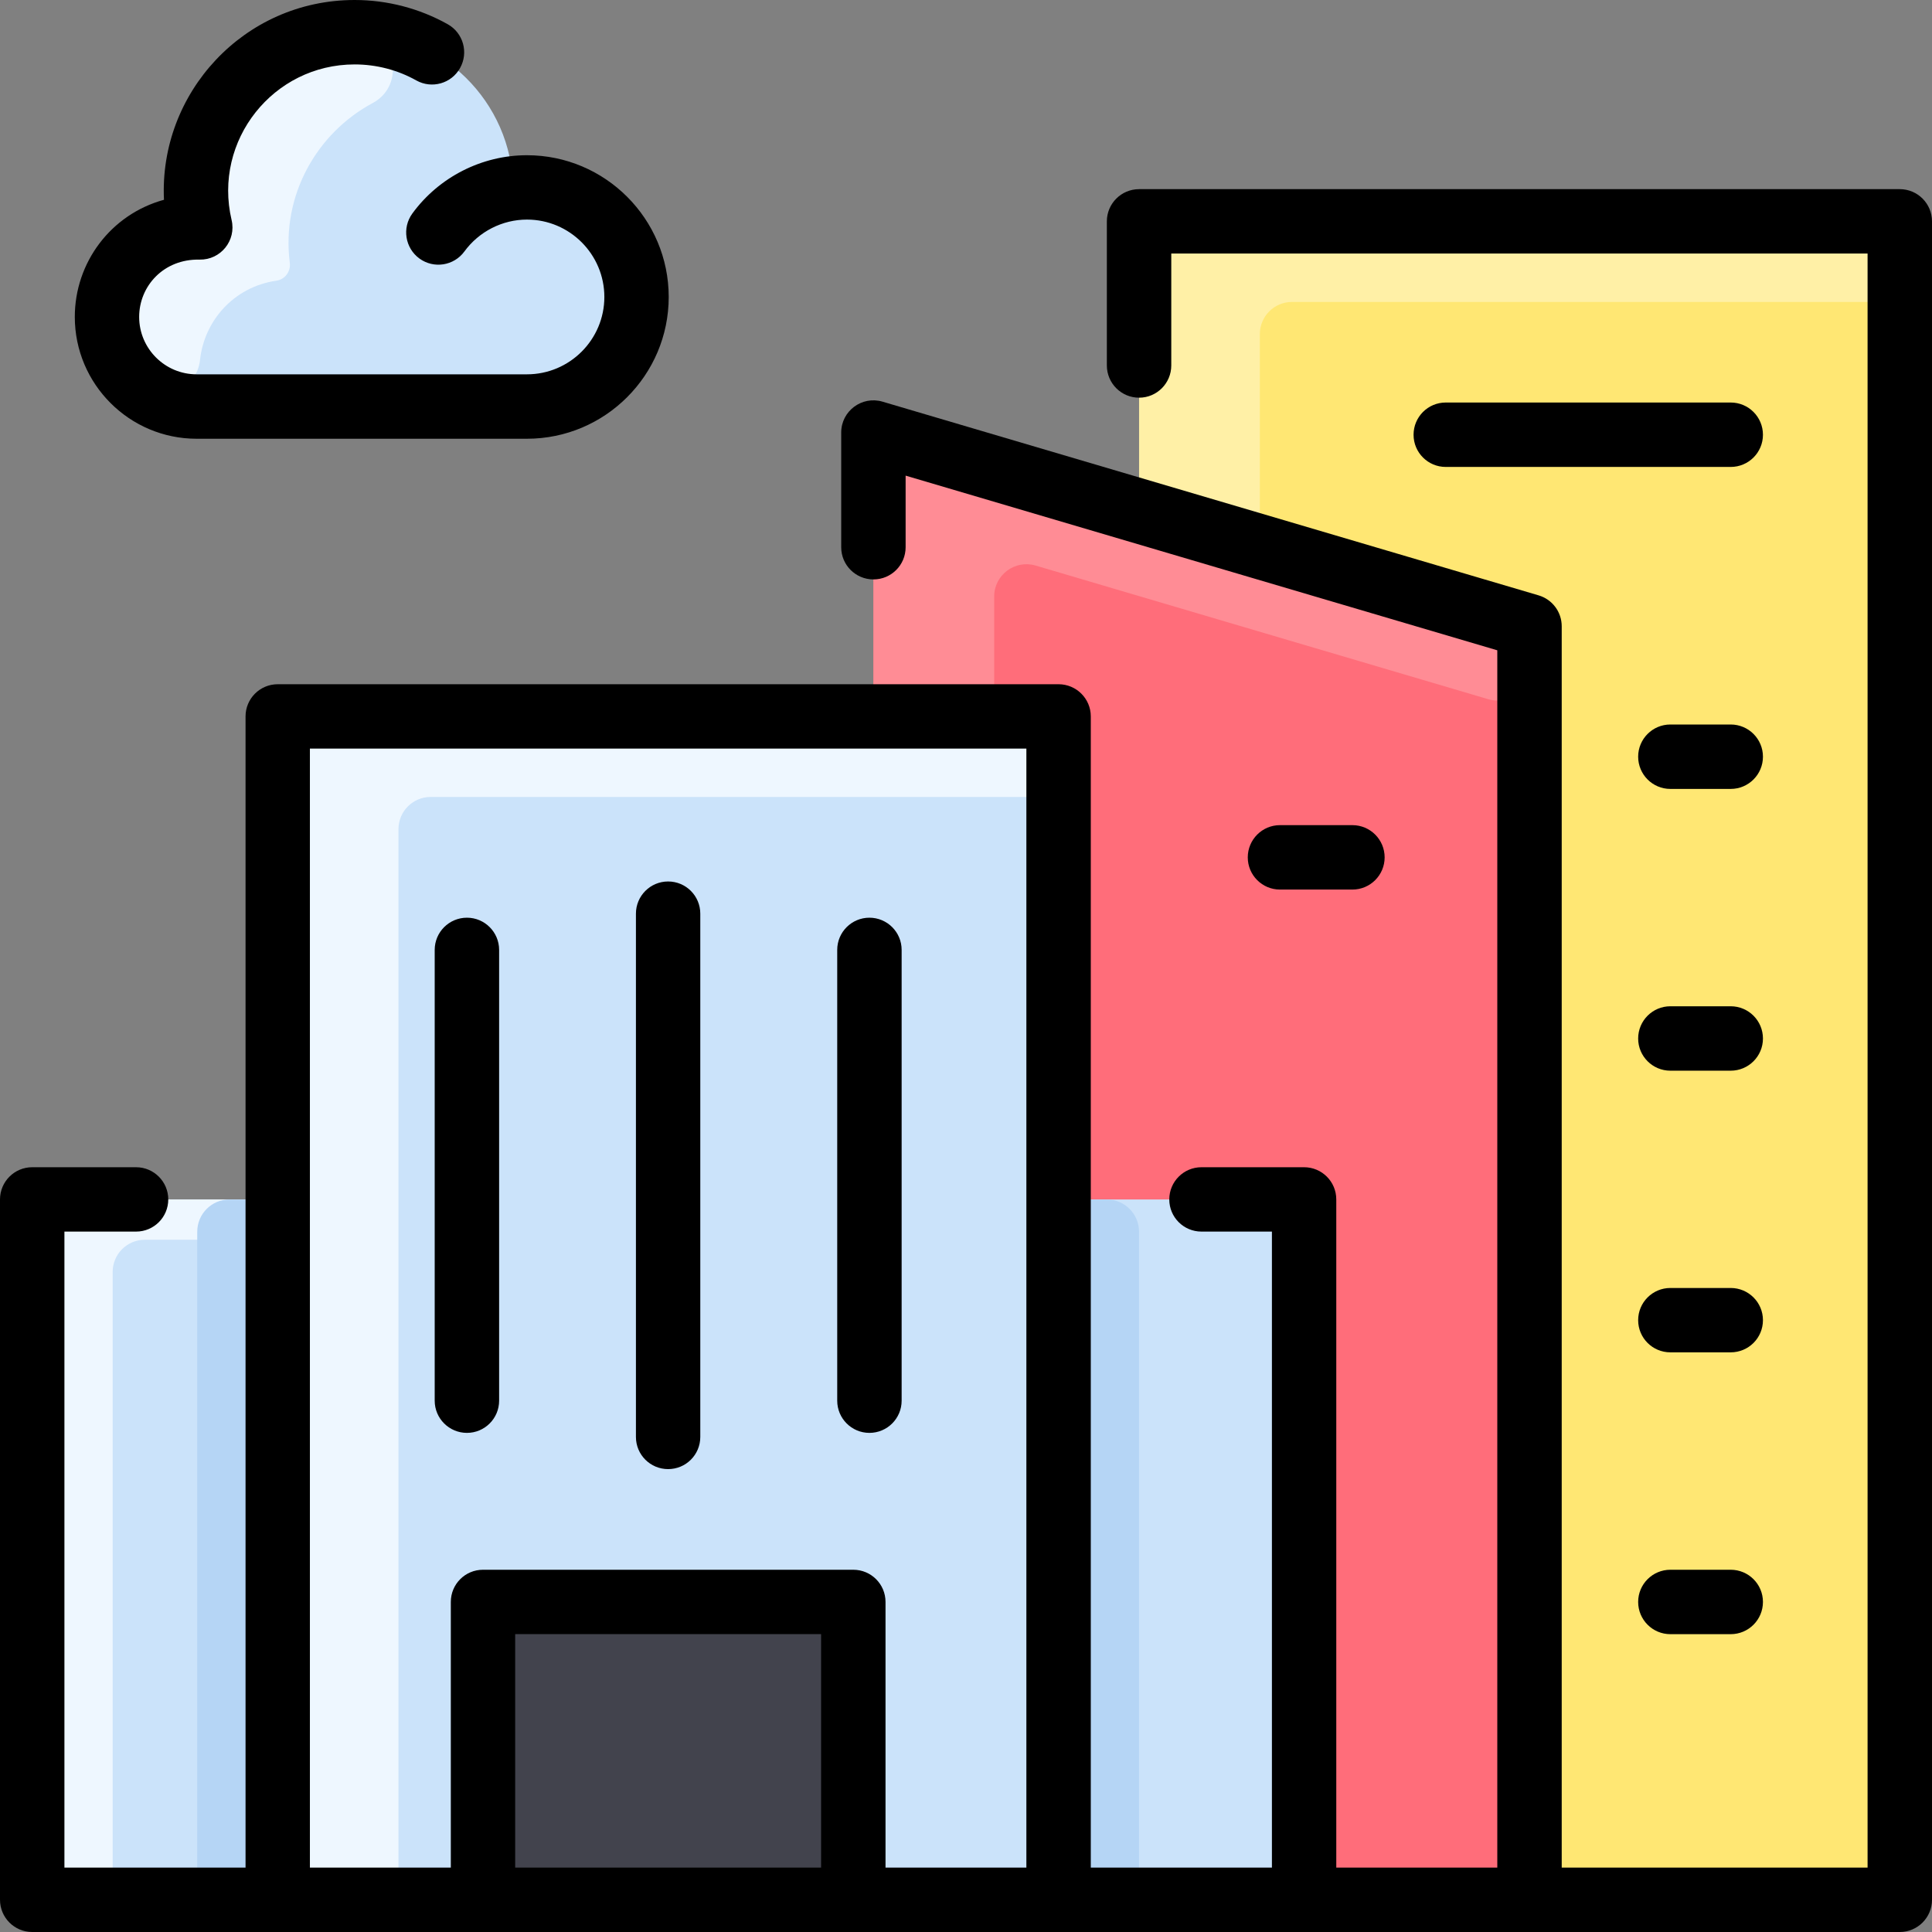 <svg width="32" height="32" viewBox="0 0 32 32" fill="none" xmlns="http://www.w3.org/2000/svg">
<rect x="0" y="0" width="32" height="32" fill="#808080" stroke="none"/>
<g clip-path="url(#clip0_3323_780)">
<path d="M31.467 4.201V30.934C31.467 31.228 31.228 31.467 30.934 31.467H19.401C19.106 31.467 18.867 31.228 18.867 30.934V4.201C18.867 3.906 19.106 3.667 19.401 3.667H30.934C31.228 3.667 31.467 3.906 31.467 4.201Z" fill="#FFE773"/>
<path d="M31.467 4.201V4.467C31.467 4.762 31.228 5.001 30.934 5.001H21.401C21.106 5.001 20.867 5.239 20.867 5.534V31.467H19.401C19.106 31.467 18.867 31.228 18.867 30.934V4.201C18.867 3.906 19.106 3.667 19.401 3.667H30.934C31.228 3.667 31.467 3.906 31.467 4.201Z" fill="#FFF0A6"/>
<path d="M25.334 10.773V30.934C25.334 31.229 25.095 31.468 24.801 31.468H15.001C14.706 31.468 14.467 31.229 14.467 30.934V7.879C14.467 7.523 14.81 7.267 15.152 7.368L24.952 10.261C25.178 10.328 25.334 10.536 25.334 10.773Z" fill="#FF6D7A"/>
<path d="M25.334 10.773V11.07C25.334 11.426 24.991 11.682 24.65 11.581L17.152 9.367C16.81 9.267 16.467 9.523 16.467 9.879V31.467H15.001C14.706 31.467 14.467 31.229 14.467 30.934V7.879C14.467 7.523 14.81 7.267 15.152 7.367L24.952 10.261C25.178 10.328 25.334 10.536 25.334 10.773Z" fill="#FF8C95"/>
<path d="M21.066 19.867H17.533V12.4C17.533 12.106 17.294 11.867 16.999 11.867H5.133C4.838 11.867 4.599 12.106 4.599 12.4V19.867H1.066C0.772 19.867 0.533 20.106 0.533 20.401V30.934C0.533 31.228 0.772 31.467 1.066 31.467H21.066C21.361 31.467 21.599 31.228 21.599 30.934V20.401C21.599 20.106 21.361 19.867 21.066 19.867Z" fill="#CBE3FA"/>
<path d="M14.133 27.066V31.466H8V27.066C8 26.772 8.239 26.533 8.533 26.533H13.6C13.895 26.533 14.133 26.772 14.133 27.066Z" fill="#42434D"/>
<path d="M10.542 4.97C10.514 5.958 9.679 6.733 8.69 6.733H3.291C2.554 6.733 1.903 6.209 1.79 5.481C1.665 4.679 2.201 3.908 3.04 3.783C3.184 3.762 3.284 3.629 3.266 3.484C3.071 1.939 4.277 0.533 5.873 0.533C7.306 0.533 8.477 1.681 8.501 3.118C8.508 3.118 8.592 3.103 8.728 3.103C9.747 3.103 10.57 3.944 10.542 4.97Z" fill="#CBE3FA"/>
<path d="M6.174 1.706C5.25 2.201 4.657 3.233 4.8 4.353C4.818 4.496 4.72 4.629 4.578 4.649C3.863 4.753 3.38 5.324 3.313 5.963C3.262 6.449 2.685 6.691 2.308 6.38C1.33 5.574 1.764 3.972 3.042 3.783C3.186 3.762 3.284 3.629 3.266 3.484C3.071 1.939 4.278 0.533 5.874 0.533C6.559 0.533 6.733 1.406 6.174 1.706Z" fill="#EEF7FF"/>
<path d="M17.533 19.867V31.467H18.333C18.627 31.467 18.866 31.228 18.866 30.934V20.401C18.866 20.106 18.627 19.867 18.333 19.867H17.533Z" fill="#B5D5F5"/>
<path d="M4.599 19.867V20.534H2.399C2.105 20.534 1.866 20.773 1.866 21.067V30.934C1.866 31.228 1.627 31.467 1.333 31.467H1.066C0.772 31.467 0.533 31.228 0.533 30.934V20.401C0.533 20.106 0.772 19.867 1.066 19.867H4.599Z" fill="#EEF7FF"/>
<path d="M17.533 12.4V12.667C17.533 12.962 17.295 13.2 17 13.2H7.133C6.839 13.2 6.6 13.439 6.6 13.734V31.467H4.6V12.4C4.6 12.106 4.839 11.867 5.133 11.867H17C17.295 11.867 17.533 12.106 17.533 12.4Z" fill="#EEF7FF"/>
<path d="M4.6 19.867V31.467H3.8C3.506 31.467 3.267 31.228 3.267 30.934V20.401C3.267 20.106 3.506 19.867 3.8 19.867H4.6Z" fill="#B5D5F5"/>
<path d="M31.467 3.133H18.867C18.572 3.133 18.333 3.372 18.333 3.666V6.053C18.333 6.348 18.572 6.587 18.867 6.587C19.161 6.587 19.4 6.348 19.4 6.053V4.199H30.933V30.933H25.867V10.373C25.867 10.136 25.711 9.928 25.484 9.861L14.618 6.653C14.276 6.552 13.933 6.808 13.933 7.164V9.064C13.933 9.359 14.172 9.597 14.467 9.597C14.761 9.597 15 9.359 15 9.064V7.878L24.8 10.771V30.933H22.133V19.866C22.133 19.572 21.895 19.333 21.6 19.333H19.9C19.605 19.333 19.367 19.572 19.367 19.866C19.367 20.161 19.605 20.399 19.9 20.399H21.067V30.933H18.067V11.866C18.067 11.572 17.828 11.333 17.533 11.333H4.6C4.305 11.333 4.067 11.572 4.067 11.866V30.933H1.067V20.399H2.254C2.548 20.399 2.787 20.161 2.787 19.866C2.787 19.572 2.548 19.333 2.254 19.333H0.533C0.239 19.333 0 19.572 0 19.866V31.466C0 31.761 0.239 32 0.533 32H31.467C31.761 32 32 31.761 32 31.466V3.666C32 3.372 31.761 3.133 31.467 3.133ZM8.533 30.933V27.066H13.6V30.933H8.533ZM14.667 30.933V26.533C14.667 26.238 14.428 26 14.133 26H8C7.705 26 7.467 26.238 7.467 26.533V30.933H5.133V12.399H17V30.933H14.667Z" fill="black"/>
<path d="M28.666 6.667H23.946C23.651 6.667 23.413 6.906 23.413 7.201C23.413 7.495 23.651 7.734 23.946 7.734H28.666C28.961 7.734 29.2 7.495 29.2 7.201C29.2 6.906 28.961 6.667 28.666 6.667Z" fill="black"/>
<path d="M28.666 12H27.666C27.372 12 27.133 12.239 27.133 12.533C27.133 12.828 27.372 13.067 27.666 13.067H28.666C28.961 13.067 29.2 12.828 29.2 12.533C29.2 12.239 28.961 12 28.666 12Z" fill="black"/>
<path d="M28.666 16.667H27.666C27.372 16.667 27.133 16.906 27.133 17.201C27.133 17.495 27.372 17.734 27.666 17.734H28.666C28.961 17.734 29.2 17.495 29.2 17.201C29.2 16.906 28.961 16.667 28.666 16.667Z" fill="black"/>
<path d="M28.666 21.333H27.666C27.372 21.333 27.133 21.572 27.133 21.866C27.133 22.161 27.372 22.399 27.666 22.399H28.666C28.961 22.399 29.2 22.161 29.2 21.866C29.2 21.572 28.961 21.333 28.666 21.333Z" fill="black"/>
<path d="M28.666 26H27.666C27.372 26 27.133 26.239 27.133 26.533C27.133 26.828 27.372 27.067 27.666 27.067H28.666C28.961 27.067 29.2 26.828 29.2 26.533C29.2 26.239 28.961 26 28.666 26Z" fill="black"/>
<path d="M22.4 14.734C22.695 14.734 22.934 14.495 22.934 14.201C22.934 13.906 22.695 13.667 22.4 13.667H21.2C20.906 13.667 20.667 13.906 20.667 14.201C20.667 14.495 20.906 14.734 21.2 14.734H22.4Z" fill="black"/>
<path d="M11.066 14.6C10.771 14.6 10.533 14.839 10.533 15.133V23.8C10.533 24.095 10.771 24.333 11.066 24.333C11.361 24.333 11.599 24.095 11.599 23.8V15.133C11.599 14.839 11.361 14.6 11.066 14.6Z" fill="black"/>
<path d="M7.734 15.2C7.439 15.2 7.2 15.439 7.2 15.733V23.2C7.2 23.494 7.439 23.733 7.734 23.733C8.028 23.733 8.267 23.494 8.267 23.2V15.733C8.267 15.439 8.028 15.2 7.734 15.2Z" fill="black"/>
<path d="M14.4 15.2C14.106 15.2 13.867 15.439 13.867 15.733V23.2C13.867 23.494 14.106 23.733 14.4 23.733C14.695 23.733 14.934 23.494 14.934 23.2V15.733C14.934 15.439 14.695 15.2 14.4 15.2Z" fill="black"/>
<path d="M3.256 7.267H8.728C10.023 7.267 11.076 6.213 11.076 4.919C11.076 3.624 10.023 2.571 8.728 2.571C7.981 2.571 7.271 2.932 6.83 3.536C6.656 3.774 6.709 4.108 6.947 4.282C7.185 4.455 7.518 4.403 7.692 4.165C7.933 3.835 8.32 3.637 8.728 3.637C9.435 3.637 10.01 4.212 10.01 4.919C10.01 5.625 9.435 6.2 8.728 6.2H3.256C2.732 6.2 2.305 5.774 2.305 5.249C2.305 4.74 2.709 4.287 3.305 4.3C3.657 4.307 3.916 3.982 3.836 3.644C3.525 2.326 4.525 1.067 5.874 1.067C6.232 1.067 6.585 1.158 6.895 1.332C7.152 1.476 7.477 1.384 7.62 1.127C7.764 0.87 7.673 0.545 7.415 0.401C6.947 0.139 6.414 0 5.874 0C4.036 0 2.631 1.546 2.716 3.309C1.833 3.551 1.239 4.351 1.239 5.249C1.239 6.362 2.144 7.267 3.256 7.267Z" fill="black"/>
</g>
<defs>
<clipPath id="clip0_3323_780">
<rect width="32" height="32" fill="white"/>
</clipPath>
</defs>
</svg>
